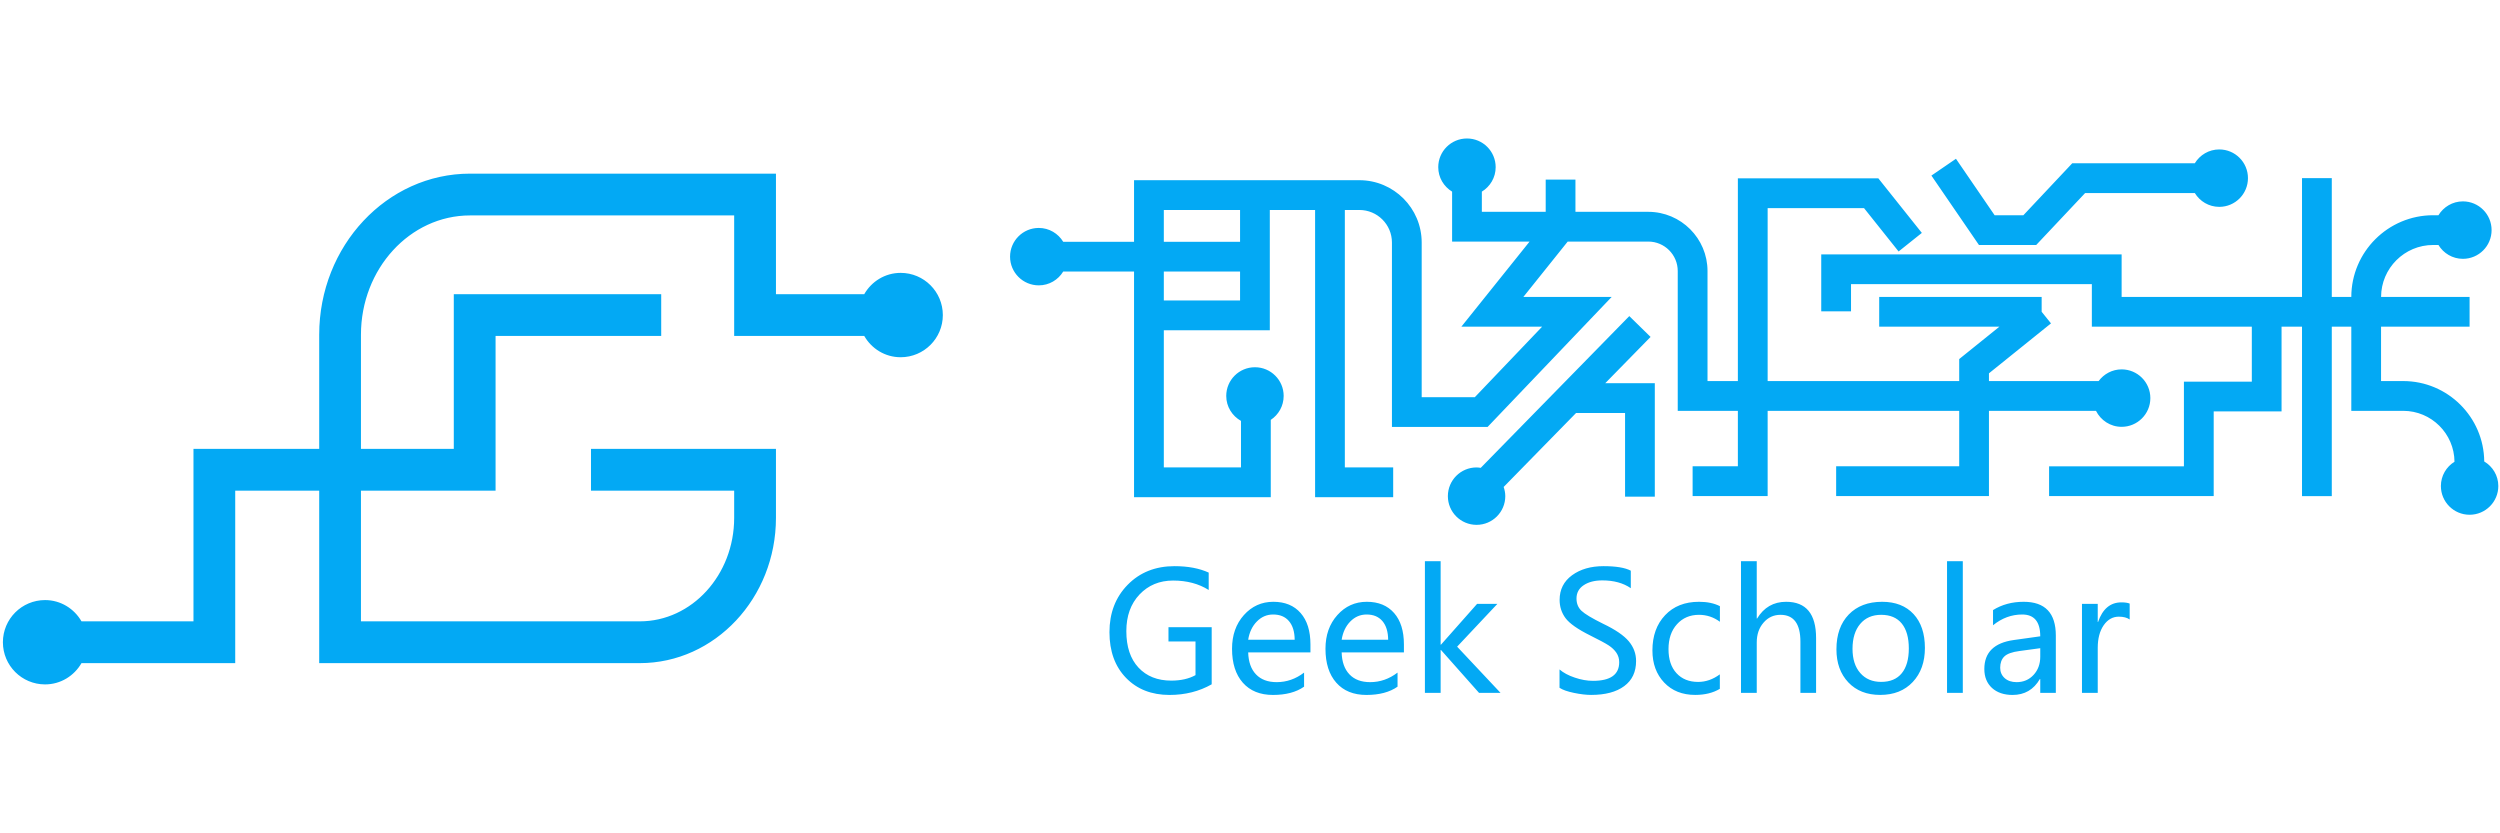 <svg xmlns="http://www.w3.org/2000/svg" viewBox="0 0 785 175" width="9em" height="3em">
	<path fill="#03A9F4" id="Path 1" fill-rule="evenodd" class="shp0" d="M380.47 171.54C376.56 173.76 372.15 174.88 367.23 174.88C361.58 174.88 357.02 173.08 353.56 169.51C350.1 165.93 348.37 161.15 348.37 155.18C348.37 149.13 350.28 144.17 354.1 140.28C357.92 136.39 362.82 134.44 368.8 134.44C373.02 134.44 376.6 135.12 379.53 136.46L379.53 141.92C376.4 139.95 372.67 138.96 368.35 138.96C364.09 138.96 360.58 140.42 357.81 143.33C355.05 146.25 353.67 150.08 353.67 154.85C353.67 159.75 354.94 163.56 357.48 166.29C360.03 169.02 363.46 170.38 367.79 170.38C370.77 170.38 373.3 169.81 375.39 168.66L375.39 158.08L366.9 158.08L366.9 153.61L380.47 153.61L380.47 171.54ZM411.48 161.52L391.93 161.52C392.02 164.5 392.83 166.8 394.38 168.42C395.93 170.05 398.09 170.86 400.87 170.86C404 170.86 406.87 169.86 409.48 167.86L409.48 172.28C407.03 174.01 403.77 174.88 399.71 174.88C395.67 174.88 392.52 173.6 390.25 171.04C387.99 168.48 386.86 164.93 386.86 160.38C386.86 156.1 388.1 152.58 390.58 149.8C393.07 147.02 396.15 145.63 399.84 145.63C403.49 145.63 406.35 146.81 408.4 149.16C410.45 151.5 411.48 154.79 411.48 159.02L411.48 161.52ZM406.53 157.55C406.51 155.03 405.91 153.07 404.73 151.69C403.56 150.31 401.9 149.62 399.76 149.62C397.79 149.62 396.09 150.35 394.65 151.82C393.21 153.28 392.3 155.19 391.93 157.55L406.53 157.55ZM440.83 161.52L421.28 161.52C421.36 164.5 422.18 166.8 423.73 168.42C425.28 170.05 427.44 170.86 430.22 170.86C433.35 170.86 436.22 169.86 438.83 167.86L438.83 172.28C436.37 174.01 433.12 174.88 429.06 174.88C425.02 174.88 421.86 173.6 419.6 171.04C417.33 168.48 416.2 164.93 416.2 160.38C416.2 156.1 417.44 152.58 419.93 149.8C422.41 147.02 425.5 145.63 429.18 145.63C432.84 145.63 435.69 146.81 437.75 149.16C439.8 151.5 440.83 154.79 440.83 159.02L440.83 161.52ZM435.88 157.55C435.86 155.03 435.26 153.07 434.08 151.69C432.9 150.31 431.25 149.62 429.11 149.62C427.14 149.62 425.43 150.35 423.99 151.82C422.56 153.28 421.65 155.19 421.28 157.55L435.88 157.55ZM471.16 174.22L464.41 174.22L452.47 160.76L452.36 160.76L452.36 174.22L447.42 174.22L447.42 132.88L452.36 132.88L452.36 159.09L452.47 159.09L463.8 146.29L470.17 146.29L457.54 159.72L471.16 174.22ZM489.69 166.87C490.89 167.91 492.48 168.77 494.49 169.44C496.49 170.12 498.4 170.45 500.2 170.45C505.69 170.45 508.43 168.5 508.43 164.6C508.43 163.5 508.14 162.52 507.55 161.64C506.96 160.77 506.15 159.99 505.12 159.32C504.09 158.65 502.17 157.61 499.34 156.21C495.42 154.26 492.83 152.44 491.58 150.77C490.34 149.09 489.72 147.18 489.72 145.03C489.72 141.78 491.02 139.2 493.63 137.29C496.24 135.39 499.53 134.44 503.51 134.44C507.4 134.44 510.25 134.91 512.07 135.86L512.07 141.36C509.71 139.73 506.73 138.91 503.13 138.91C500.74 138.91 498.79 139.41 497.28 140.42C495.78 141.42 495.02 142.81 495.02 144.6C495.02 146.18 495.54 147.46 496.59 148.46C497.63 149.45 499.89 150.81 503.38 152.53C507.22 154.36 509.9 156.2 511.44 158.03C512.97 159.87 513.73 161.93 513.73 164.22C513.73 167.65 512.49 170.29 509.99 172.12C507.5 173.96 504.04 174.87 499.62 174.87C498.07 174.87 496.26 174.66 494.2 174.23C492.14 173.8 490.64 173.27 489.69 172.63L489.69 166.87ZM540.03 172.96C537.89 174.24 535.31 174.87 532.3 174.87C528.26 174.87 525.01 173.58 522.55 170.99C520.09 168.39 518.86 165.04 518.86 160.91C518.86 156.33 520.19 152.64 522.84 149.84C525.49 147.03 529.04 145.63 533.49 145.63C536.05 145.63 538.23 146.08 540.05 147L540.05 151.9C538.08 150.45 535.89 149.72 533.49 149.72C530.66 149.72 528.35 150.7 526.58 152.66C524.8 154.62 523.91 157.24 523.91 160.5C523.91 163.72 524.75 166.24 526.43 168.06C528.1 169.87 530.36 170.79 533.21 170.79C535.62 170.79 537.89 169.99 540.03 168.41L540.03 172.96ZM570.25 174.22L565.33 174.22L565.33 158.16C565.33 152.54 563.24 149.72 559.07 149.72C556.93 149.72 555.15 150.54 553.74 152.19C552.32 153.83 551.62 155.89 551.62 158.39L551.62 174.22L546.67 174.22L546.67 132.88L551.62 132.88L551.62 150.89L551.72 150.89C553.86 147.38 556.89 145.63 560.84 145.63C567.11 145.63 570.25 149.43 570.25 157.02L570.25 174.22ZM576.64 160.55C576.64 155.94 577.93 152.3 580.5 149.63C583.08 146.97 586.57 145.63 590.99 145.63C595.18 145.63 598.47 146.92 600.85 149.48C603.23 152.05 604.42 155.6 604.42 160.13C604.42 164.54 603.15 168.1 600.61 170.81C598.07 173.52 594.66 174.87 590.38 174.87C586.21 174.87 582.87 173.56 580.38 170.94C577.89 168.31 576.64 164.85 576.64 160.55ZM581.69 160.4C581.69 163.62 582.5 166.15 584.13 168.01C585.75 169.86 587.94 170.78 590.68 170.78C593.51 170.78 595.67 169.88 597.15 168.07C598.63 166.26 599.37 163.66 599.37 160.28C599.37 156.88 598.63 154.27 597.15 152.45C595.67 150.63 593.51 149.72 590.68 149.72C587.9 149.72 585.71 150.67 584.1 152.58C582.5 154.48 581.69 157.09 581.69 160.4ZM611.37 132.88L616.32 132.88L616.32 174.22L611.37 174.22L611.37 132.88ZM625.81 148.23C628.59 146.5 631.8 145.63 635.43 145.63C642.17 145.63 645.53 149.17 645.53 156.24L645.53 174.22L640.64 174.22L640.64 169.9L640.51 169.9C638.57 173.22 635.72 174.88 631.95 174.88C629.24 174.88 627.08 174.14 625.48 172.68C623.89 171.21 623.08 169.24 623.08 166.74C623.08 161.52 626.17 158.49 632.35 157.63L640.64 156.47C640.64 151.9 638.75 149.62 634.98 149.62C631.63 149.62 628.57 150.75 625.81 153L625.81 148.23ZM634.09 161.09C631.8 161.39 630.23 161.96 629.36 162.8C628.49 163.65 628.06 164.82 628.06 166.34C628.06 167.67 628.53 168.75 629.47 169.6C630.42 170.44 631.66 170.86 633.21 170.86C635.37 170.86 637.14 170.1 638.54 168.59C639.94 167.07 640.64 165.17 640.64 162.88L640.64 160.2L634.09 161.09ZM668.72 151.19C667.9 150.6 666.76 150.3 665.31 150.3C663.39 150.3 661.81 151.2 660.56 152.99C659.32 154.79 658.69 157.15 658.69 160.08L658.69 174.22L653.74 174.22L653.74 146.29L658.69 146.29L658.69 151.97L658.79 151.97C660.21 147.86 662.65 145.81 666.12 145.81C667.25 145.81 668.11 145.94 668.72 146.19L668.72 151.19ZM504.04 77L519.61 77L519.61 112.63L510.27 112.63L510.27 86.34L494.89 86.34L472.15 109.57C472.46 110.48 472.66 111.44 472.66 112.46C472.66 117.44 468.62 121.47 463.65 121.47C458.66 121.47 454.63 117.44 454.63 112.46C454.63 107.48 458.66 103.44 463.65 103.44C464.09 103.44 464.52 103.51 464.95 103.57L511.6 55.92L518.28 62.46L504.04 77ZM784.47 109.28C784.47 114.26 780.43 118.3 775.45 118.3C770.47 118.3 766.44 114.26 766.44 109.28C766.44 106.05 768.15 103.24 770.71 101.65C770.64 92.83 763.45 85.67 754.61 85.67L738.31 85.67L738.31 59.25L732.18 59.25L732.18 112.46L722.83 112.46L722.83 59.25L716.41 59.25L716.41 85.84L695.1 85.84L695.1 112.43L643.41 112.43L643.41 103.09L685.75 103.09L685.75 76.5L707.07 76.5L707.07 59.25L656.84 59.25L656.84 45.88L581.22 45.88L581.22 54.42L571.87 54.42L571.87 36.54L666.19 36.54L666.19 49.9L722.83 49.9L722.83 12.61L732.18 12.61L732.18 49.9L738.31 49.9C738.33 35.76 749.85 24.25 764.01 24.25L765.67 24.25C767.26 21.65 770.09 19.9 773.35 19.9C778.33 19.9 782.36 23.94 782.36 28.92C782.36 33.9 778.33 37.94 773.35 37.94C770.09 37.94 767.25 36.19 765.67 33.59L764.01 33.59C755 33.59 747.68 40.91 747.66 49.9L775.45 49.9L775.45 59.25L747.65 59.25L747.65 76.32L754.61 76.32C768.58 76.32 779.94 87.63 780.05 101.57C782.69 103.14 784.47 105.99 784.47 109.28ZM624.53 85.67L624.53 112.43L576.55 112.43L576.55 103.08L615.19 103.08L615.19 85.67L555.04 85.67L555.04 112.43L531.48 112.43L531.48 103.08L545.69 103.08L545.69 85.67L526.81 85.67L526.81 41.77C526.81 36.67 522.67 32.52 517.56 32.52L492.26 32.52L478.34 49.9L506.07 49.9L467.1 90.73L437.07 90.73L437.07 32.82C437.07 27.18 432.49 22.6 426.85 22.6L422.28 22.6L422.28 103.44L437.46 103.44L437.46 112.78L412.94 112.78L412.94 22.6L398.72 22.6L398.72 60.36L365.44 60.36L365.44 103.44L389.67 103.44L389.67 88.83C386.92 87.28 385.04 84.37 385.04 80.99C385.04 76.01 389.07 71.98 394.05 71.98C399.03 71.98 403.07 76.01 403.07 80.99C403.07 84.14 401.46 86.9 399.02 88.51L399.02 112.78L356.09 112.78L356.09 41.93L333.85 41.93C332.27 44.53 329.44 46.27 326.18 46.27C321.2 46.27 317.16 42.24 317.16 37.26C317.16 32.28 321.2 28.24 326.18 28.24C329.44 28.24 332.27 29.99 333.85 32.59L356.09 32.59L356.09 13.25L426.85 13.25C437.64 13.25 446.41 22.03 446.41 32.82L446.41 81.38L463.1 81.38L484.23 59.24L458.87 59.24L480.29 32.52L455.96 32.52L455.96 16.84C453.36 15.26 451.61 12.43 451.61 9.16C451.61 4.18 455.65 0.15 460.63 0.15C465.61 0.15 469.64 4.18 469.64 9.16C469.64 12.43 467.89 15.26 465.3 16.84L465.3 23.18L485.35 23.18L485.35 13.07L494.69 13.07L494.69 23.18L517.56 23.18C527.82 23.18 536.16 31.52 536.16 41.77L536.16 76.32L545.69 76.32L545.69 12.67L589.8 12.67L603.46 29.8L596.16 35.63L585.3 22.01L555.04 22.01L555.04 76.32L615.19 76.32L615.19 69.41L627.82 59.24L590.07 59.24L590.07 49.9L641.08 49.9L641.08 54.57L644.01 58.21L624.53 73.89L624.53 76.32L658.97 76.32C660.61 74.11 663.22 72.65 666.19 72.65C671.17 72.65 675.21 76.69 675.21 81.67C675.21 86.65 671.17 90.69 666.19 90.69C662.65 90.69 659.62 88.63 658.14 85.67L624.53 85.67ZM365.44 51.01L389.38 51.01L389.38 41.93L365.44 41.93L365.44 51.01ZM389.38 22.6L365.44 22.6L365.44 32.59L389.38 32.59L389.38 22.6ZM621.39 33.59L606.46 11.8L614.17 6.52L626.31 24.25L635.34 24.25L650.69 7.93L689.17 7.93C690.75 5.34 693.58 3.59 696.85 3.59C701.83 3.59 705.86 7.62 705.86 12.6C705.86 17.58 701.83 21.62 696.85 21.62C693.58 21.62 690.75 19.87 689.17 17.28L654.73 17.28L639.37 33.59L621.39 33.59ZM296.05 55.6C296.05 62.91 290.12 68.84 282.81 68.84C277.89 68.84 273.65 66.13 271.37 62.15L230.53 62.15L230.53 24.31L147.59 24.31C128.71 24.31 113.34 41.11 113.34 61.77L113.34 97.61L142.49 97.61L142.49 49.04L207.62 49.04L207.62 62.15L155.61 62.15L155.61 110.73L113.34 110.73L113.34 151.77L200.89 151.77C217.24 151.77 230.53 137.2 230.53 119.28L230.53 110.73L185.57 110.73L185.57 97.61L243.65 97.61L243.65 119.28C243.65 144.43 224.47 164.89 200.89 164.89L100.23 164.89L100.23 110.73L73.86 110.73L73.86 164.89L25.59 164.89C23.3 168.86 19.06 171.57 14.15 171.57C6.84 171.57 0.91 165.64 0.91 158.33C0.91 151.02 6.84 145.09 14.15 145.09C19.06 145.09 23.31 147.8 25.59 151.77L60.75 151.77L60.75 97.61L100.23 97.61L100.23 61.77C100.23 33.88 121.47 11.19 147.59 11.19L243.65 11.19L243.65 49.04L271.37 49.04C273.65 45.06 277.89 42.35 282.81 42.35C290.12 42.35 296.05 48.28 296.05 55.6Z" />
</svg>